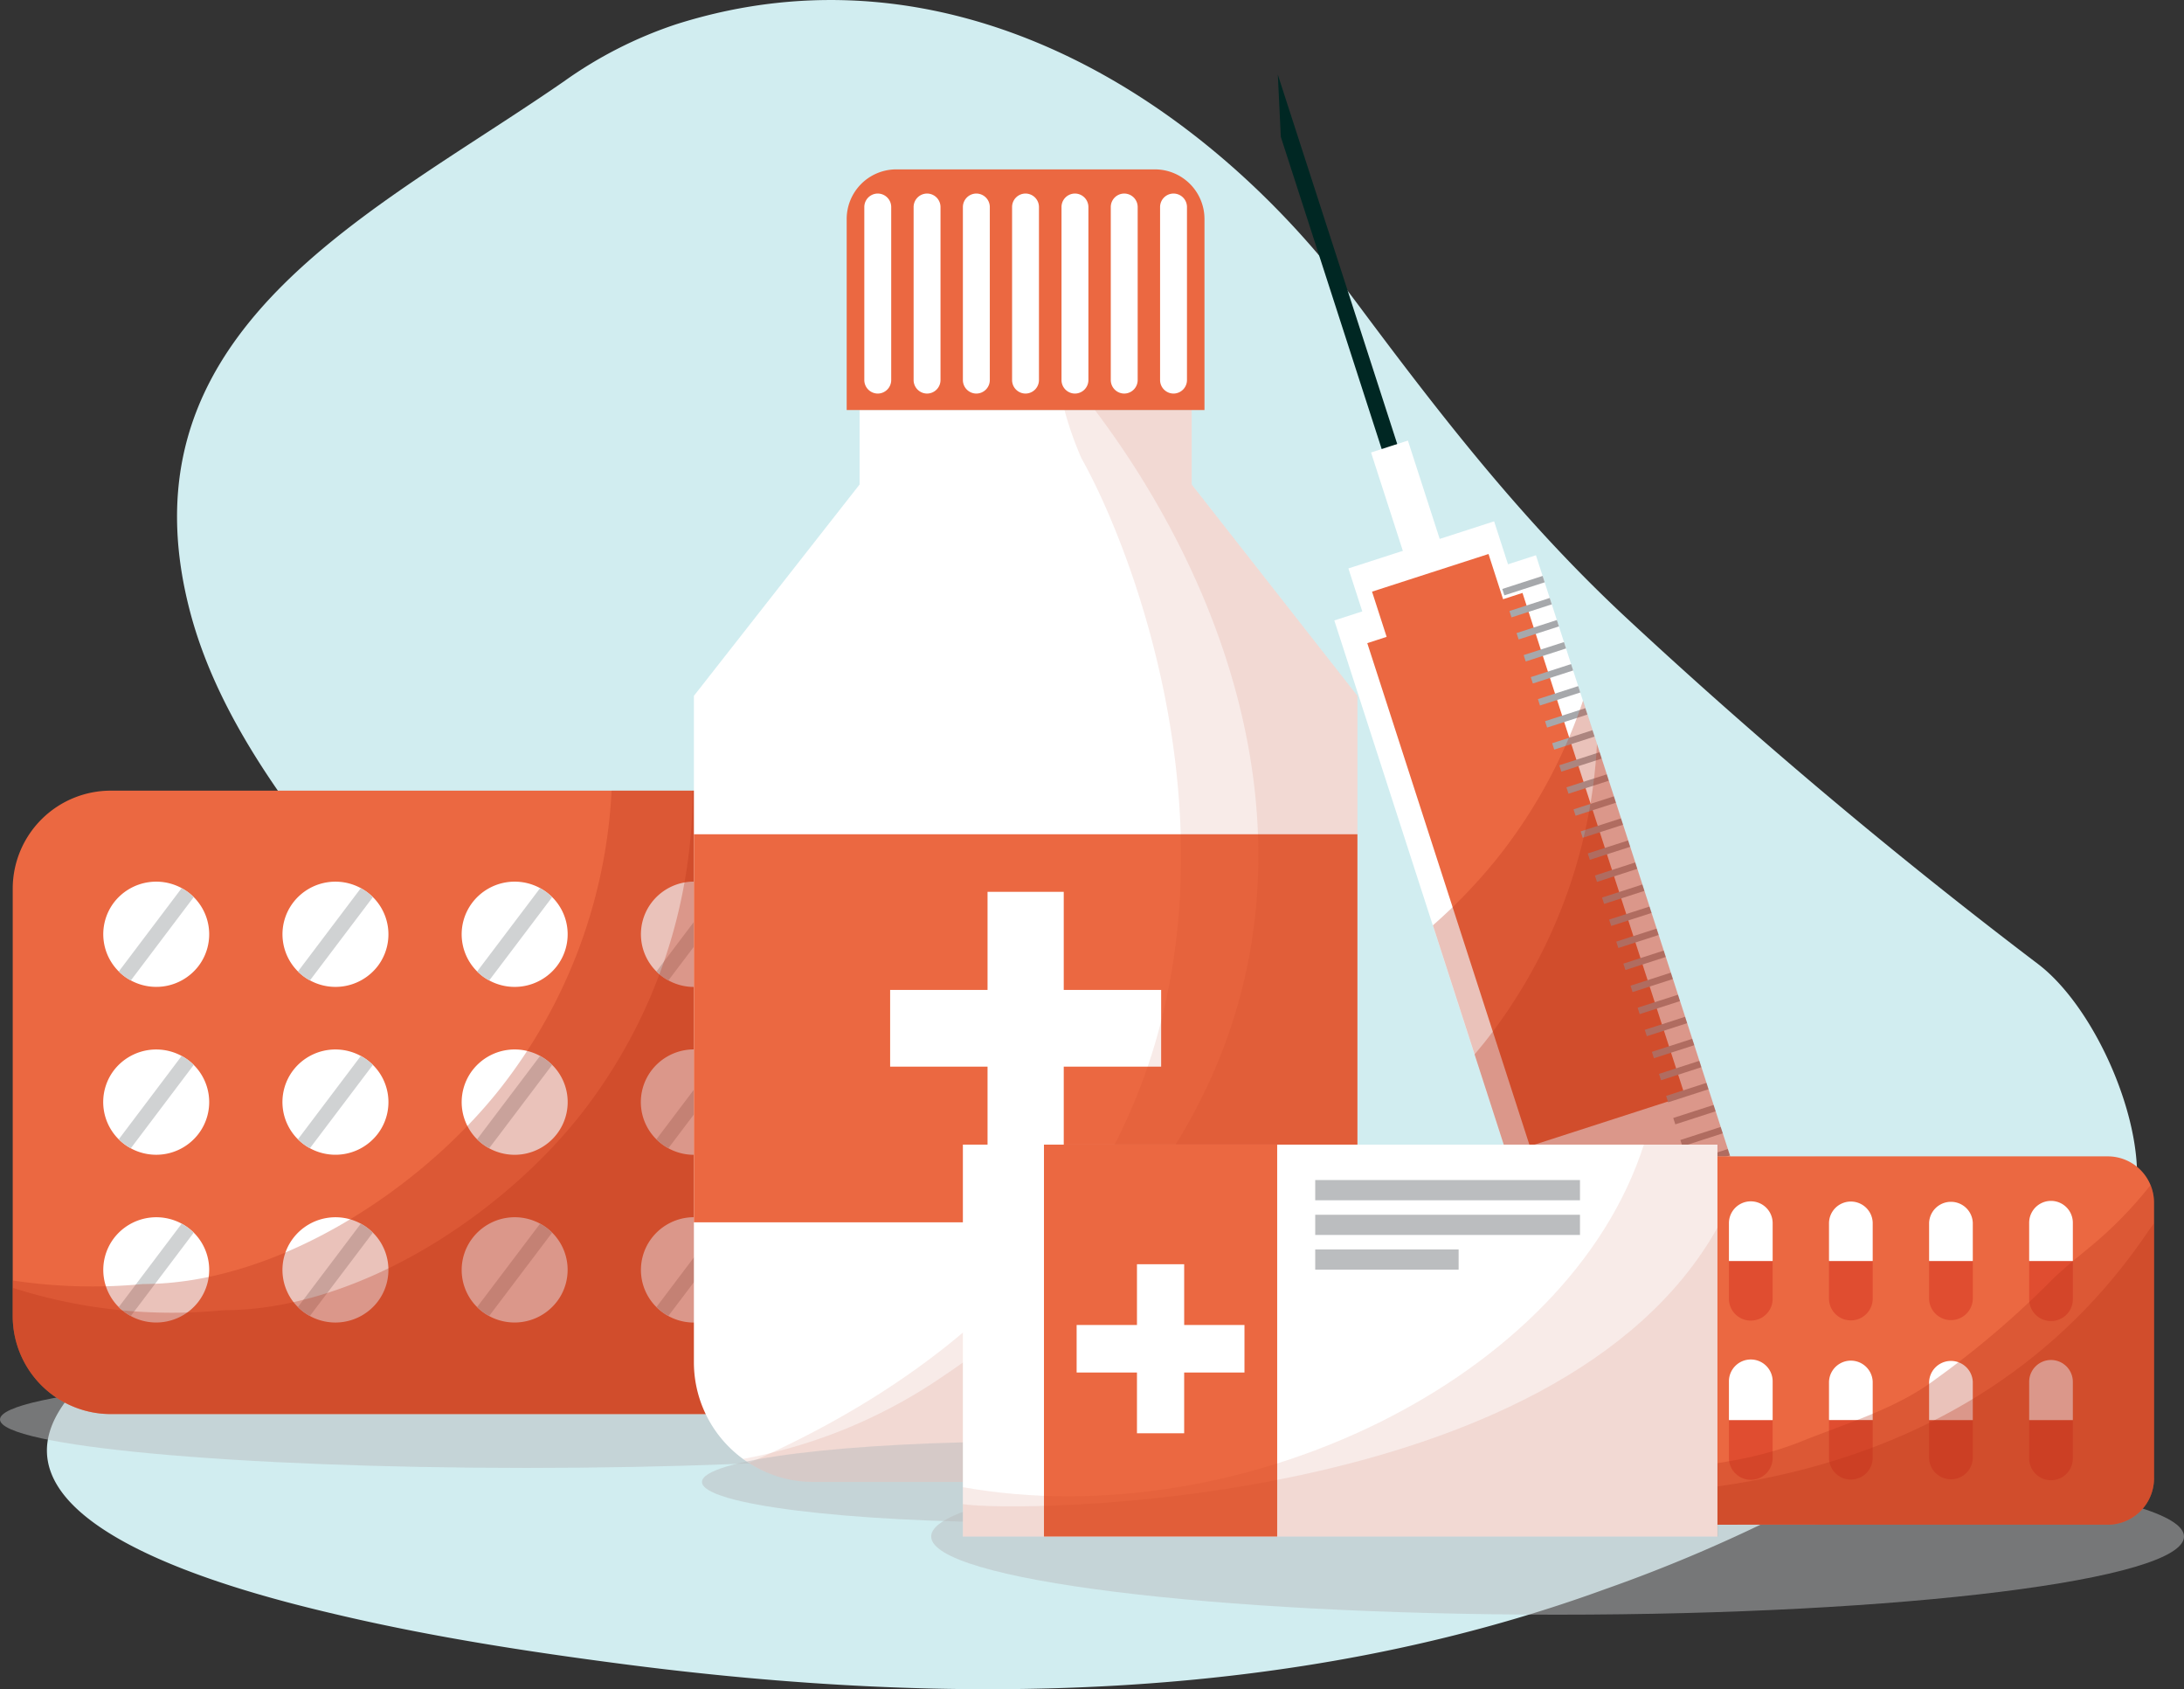 <svg id="pain_releafe" data-name="pain releafe" xmlns="http://www.w3.org/2000/svg" width="208.522" height="161.249" viewBox="0 0 208.522 161.249">
  <rect x="0" y="0" width="208.522" height="161.249" fill="#333333" stroke="none"/>
  <g id="Layer_1" data-name="Layer 1" transform="translate(0 0)">
    <path id="background" d="M118.116,160.955c-15.587,10.227-30.826,21.6-25.26,43.405,2.031,7.956,6.6,15.1,11.523,21.58,7.021,9.26,9.992,19.984,3.089,29.946-6.4,9.238-16.743,14.44-24.656,22.144-13.735,13.359,16.216,20.5,24.731,22.476,8.766,2.033,17.677,3.408,26.6,4.572,31.245,4.08,63.932,3.781,93.848-7.121a145.683,145.683,0,0,0,34.782-17.767c6.63-4.734,14.607-11.167,15.911-19.778,1.034-6.827-3.794-17.945-9.317-22.144a514.452,514.452,0,0,1-39.408-33.138c-9.927-9.257-17.71-19.333-25.79-30.175-14.877-19.965-39.036-34.566-64.812-26.4A40.219,40.219,0,0,0,128.643,154C125.273,156.332,121.686,158.614,118.116,160.955Z" transform="translate(-74.781 -146.244)" fill="#d1edf0"/>
    <path id="Path_6910" data-name="Path 6910" d="M62.67,635.489c0,2.555,22.509,4.626,50.278,4.626s50.27-2.079,50.27-4.626-22.511-4.629-50.278-4.629S62.67,632.926,62.67,635.489Z" transform="translate(-62.67 -499.989)" fill="#bbbdbf" opacity="0.5"/>
    <path id="Path_6911" data-name="Path 6911" d="M476.73,188.776l7.07-2.285,6.843-2.212,4.121,12.749-13.913,4.5Z" transform="translate(-347.989 -134.514)" fill="#fff"/>
    <path id="Path_6912" data-name="Path 6912" d="M552.94,424.6l7.07-2.282,6.846-2.214,4.121,12.752-13.913,4.5Z" transform="translate(-403.619 -306.65)" fill="#d0d2d3"/>
    <path id="Path_6913" data-name="Path 6913" d="M452.066,32.311l-.286-5.941,1.766,5.46L464.108,64.5l-1.485.478Z" transform="translate(-329.777 -19.247)" fill="#002723"/>
    <path id="Path_6914" data-name="Path 6914" d="M471.75,202.492l9.781-3.162L491,196.27l20.157,62.371-19.252,6.222Z" transform="translate(-344.354 -143.266)" fill="#fff"/>
    <path id="Path_6915" data-name="Path 6915" d="M548.1,461.756l11.925-3.854,11.553-3.732,1.3,4.013L549.4,465.771Z" transform="translate(-400.086 -331.52)" fill="#fff"/>
    <path id="Path_6916" data-name="Path 6916" d="M484.74,156.867l1.785-.578,1.734-.559L495,176.581l-3.519,1.137Z" transform="translate(-353.836 -113.673)" fill="#fff"/>
    <path id="Path_6917" data-name="Path 6917" d="M498.93,252.347l14.818-4.788-15.52-48.023-1.853.6-1.391-4.315-5.469,1.766-5.652,1.828,1.393,4.315-1.847.6Z" transform="translate(-352.865 -142.937)" fill="#eb6841"/>
    <g id="Group_1033" data-name="Group 1033" transform="translate(143.534 55.281)">
      <line id="Line_1" data-name="Line 1" x1="3.851" y2="1.245" transform="translate(18.361 56.81)" fill="none" stroke="#a6a8ab" stroke-miterlimit="10" stroke-width="0.64"/>
      <line id="Line_2" data-name="Line 2" x1="3.851" y2="1.245" transform="translate(17.68 54.707)" fill="none" stroke="#a6a8ab" stroke-miterlimit="10" stroke-width="0.64"/>
      <line id="Line_3" data-name="Line 3" x1="3.848" y2="1.245" transform="translate(17.002 52.6)" fill="none" stroke="#a6a8ab" stroke-miterlimit="10" stroke-width="0.64"/>
      <line id="Line_4" data-name="Line 4" x1="3.848" y2="1.245" transform="translate(16.322 50.499)" fill="none" stroke="#a6a8ab" stroke-miterlimit="10" stroke-width="0.64"/>
      <line id="Line_5" data-name="Line 5" x1="3.851" y2="1.245" transform="translate(15.639 48.393)" fill="none" stroke="#a6a8ab" stroke-miterlimit="10" stroke-width="0.64"/>
      <line id="Line_6" data-name="Line 6" x1="3.848" y2="1.245" transform="translate(14.961 46.289)" fill="none" stroke="#a6a8ab" stroke-miterlimit="10" stroke-width="0.64"/>
      <line id="Line_7" data-name="Line 7" x1="3.851" y2="1.245" transform="translate(14.28 44.186)" fill="none" stroke="#a6a8ab" stroke-miterlimit="10" stroke-width="0.64"/>
      <line id="Line_8" data-name="Line 8" x1="3.848" y2="1.245" transform="translate(13.602 42.085)" fill="none" stroke="#a6a8ab" stroke-miterlimit="10" stroke-width="0.64"/>
      <line id="Line_9" data-name="Line 9" x1="3.851" y2="1.242" transform="translate(12.919 39.978)" fill="none" stroke="#a6a8ab" stroke-miterlimit="10" stroke-width="0.64"/>
      <line id="Line_10" data-name="Line 10" x1="3.851" y2="1.245" transform="translate(12.239 37.872)" fill="none" stroke="#a6a8ab" stroke-miterlimit="10" stroke-width="0.64"/>
      <line id="Line_11" data-name="Line 11" x1="3.851" y2="1.245" transform="translate(11.558 35.765)" fill="none" stroke="#a6a8ab" stroke-miterlimit="10" stroke-width="0.64"/>
      <line id="Line_12" data-name="Line 12" x1="3.848" y2="1.242" transform="translate(10.88 33.667)" fill="none" stroke="#a6a8ab" stroke-miterlimit="10" stroke-width="0.64"/>
      <line id="Line_13" data-name="Line 13" x1="3.851" y2="1.242" transform="translate(10.2 31.563)" fill="none" stroke="#a6a8ab" stroke-miterlimit="10" stroke-width="0.64"/>
      <line id="Line_14" data-name="Line 14" x1="3.848" y2="1.245" transform="translate(9.522 29.457)" fill="none" stroke="#a6a8ab" stroke-miterlimit="10" stroke-width="0.64"/>
      <line id="Line_15" data-name="Line 15" x1="3.848" y2="1.245" transform="translate(8.841 27.353)" fill="none" stroke="#a6a8ab" stroke-miterlimit="10" stroke-width="0.64"/>
      <line id="Line_16" data-name="Line 16" x1="3.848" y2="1.242" transform="translate(8.161 25.25)" fill="none" stroke="#a6a8ab" stroke-miterlimit="10" stroke-width="0.64"/>
      <line id="Line_17" data-name="Line 17" x1="3.848" y2="1.245" transform="translate(7.48 23.143)" fill="none" stroke="#a6a8ab" stroke-miterlimit="10" stroke-width="0.64"/>
      <line id="Line_18" data-name="Line 18" x1="3.851" y2="1.245" transform="translate(6.8 21.04)" fill="none" stroke="#a6a8ab" stroke-miterlimit="10" stroke-width="0.64"/>
      <line id="Line_19" data-name="Line 19" x1="3.848" y2="1.242" transform="translate(6.122 18.939)" fill="none" stroke="#a6a8ab" stroke-miterlimit="10" stroke-width="0.64"/>
      <line id="Line_20" data-name="Line 20" x1="3.851" y2="1.245" transform="translate(5.439 16.83)" fill="none" stroke="#a6a8ab" stroke-miterlimit="10" stroke-width="0.64"/>
      <line id="Line_21" data-name="Line 21" x1="3.848" y2="1.245" transform="translate(4.761 14.726)" fill="none" stroke="#a6a8ab" stroke-miterlimit="10" stroke-width="0.64"/>
      <line id="Line_22" data-name="Line 22" x1="3.848" y2="1.242" transform="translate(4.08 12.625)" fill="none" stroke="#a6a8ab" stroke-miterlimit="10" stroke-width="0.64"/>
      <line id="Line_23" data-name="Line 23" x1="3.848" y2="1.242" transform="translate(3.4 10.518)" fill="none" stroke="#a6a8ab" stroke-miterlimit="10" stroke-width="0.64"/>
      <line id="Line_24" data-name="Line 24" x1="3.851" y2="1.245" transform="translate(2.719 8.415)" fill="none" stroke="#a6a8ab" stroke-miterlimit="10" stroke-width="0.64"/>
      <line id="Line_25" data-name="Line 25" x1="3.851" y2="1.242" transform="translate(2.039 6.314)" fill="none" stroke="#a6a8ab" stroke-miterlimit="10" stroke-width="0.64"/>
      <line id="Line_26" data-name="Line 26" x1="3.851" y2="1.245" transform="translate(1.361 4.21)" fill="none" stroke="#a6a8ab" stroke-miterlimit="10" stroke-width="0.64"/>
      <line id="Line_27" data-name="Line 27" x1="3.848" y2="1.245" transform="translate(0.681 2.104)" fill="none" stroke="#a6a8ab" stroke-miterlimit="10" stroke-width="0.64"/>
      <line id="Line_28" data-name="Line 28" x1="3.851" y2="1.245" fill="none" stroke="#a6a8ab" stroke-miterlimit="10" stroke-width="0.64"/>
    </g>
    <path id="Path_6918" data-name="Path 6918" d="M603.963,449.668l-4.783,1.547-2.571-7.958,2.668-.864L583.614,393.9a49.513,49.513,0,0,1-8.2,15.058,51.227,51.227,0,0,1-6.135,6.392l10.751,33.265,2.668-.861,2.571,7.958-4.78,1.545,1.3,4.016,23.478-7.588Z" transform="translate(-432.47 -327.021)" fill="#b93318" opacity="0.3"/>
    <path id="Path_6919" data-name="Path 6919" d="M614.707,460.88l-4.782,1.547-2.571-7.958,2.668-.864L595.688,409.26a50.037,50.037,0,0,1-10.775,28.525q-.443.54-.913,1.1l6.77,20.942,2.668-.861,2.571,7.958-4.78,1.545,1.3,4.016,23.478-7.588Z" transform="translate(-443.215 -338.233)" fill="#b93318" opacity="0.3"/>
    <path id="Path_6920" data-name="Path 6920" d="M153.618,485.241a9.363,9.363,0,0,0,9.392-9.327V435.06a9.365,9.365,0,0,0-9.392-9.33H76.56a9.363,9.363,0,0,0-9.39,9.33v40.853a9.36,9.36,0,0,0,9.39,9.327Z" transform="translate(-65.955 -350.255)" fill="#eb6841"/>
    <path id="Path_6921" data-name="Path 6921" d="M108.283,465.942a5.009,5.009,0,0,0-1.007-7.04,5.09,5.09,0,0,0-7.092,1.007,5.009,5.009,0,0,0,1.015,7.021A5.085,5.085,0,0,0,108.283,465.942Z" transform="translate(-89.323 -373.735)" fill="#fff"/>
    <path id="Path_6922" data-name="Path 6922" d="M110.67,460.21a5.583,5.583,0,0,1,.61.381,4.788,4.788,0,0,1,.54.475l-6,7.95a4.485,4.485,0,0,1-1.15-.859Z" transform="translate(-93.328 -375.423)" fill="#d0d2d3"/>
    <path id="Path_6923" data-name="Path 6923" d="M108.265,525.263a5.007,5.007,0,0,0-1.007-7.038,5.1,5.1,0,0,0-7.091,1,5.012,5.012,0,0,0,1.015,7.038A5.08,5.08,0,0,0,108.265,525.263Z" transform="translate(-89.305 -417.039)" fill="#fff"/>
    <path id="Path_6924" data-name="Path 6924" d="M110.671,519.51a5.573,5.573,0,0,1,.61.381,4.794,4.794,0,0,1,.54.475l-6,7.953a4.654,4.654,0,0,1-1.15-.859Z" transform="translate(-93.328 -418.71)" fill="#d0d2d3"/>
    <path id="Path_6925" data-name="Path 6925" d="M108.283,584.558a5.009,5.009,0,0,0-1.007-7.04,5.093,5.093,0,0,0-7.091,1.021,5.009,5.009,0,0,0,1.015,7.021,5.082,5.082,0,0,0,7.083-1Z" transform="translate(-89.323 -460.323)" fill="#fff"/>
    <path id="Path_6926" data-name="Path 6926" d="M110.671,578.81a6.018,6.018,0,0,1,.61.381,5.087,5.087,0,0,1,.54.475l-6,7.95a4.7,4.7,0,0,1-.61-.383,5.661,5.661,0,0,1-.54-.47Z" transform="translate(-93.328 -461.996)" fill="#d0d2d3"/>
    <path id="Path_6927" data-name="Path 6927" d="M171.652,465.942a5.007,5.007,0,0,0-1.018-7.04,5.077,5.077,0,0,0-7.081,1.007,5,5,0,0,0,1.01,7.021A5.09,5.09,0,0,0,171.652,465.942Z" transform="translate(-135.576 -373.734)" fill="#fff"/>
    <path id="Path_6928" data-name="Path 6928" d="M174.006,460.21a4.873,4.873,0,0,1,.608.381,5.428,5.428,0,0,1,.54.475l-6.009,7.95a5.406,5.406,0,0,1-.6-.383,4.565,4.565,0,0,1-.54-.475Z" transform="translate(-139.556 -375.423)" fill="#d0d2d3"/>
    <path id="Path_6929" data-name="Path 6929" d="M171.638,525.262a5,5,0,0,0-1.018-7.037,5.082,5.082,0,0,0-7.081,1,5.007,5.007,0,0,0,1.007,7.032A5.085,5.085,0,0,0,171.638,525.262Z" transform="translate(-135.562 -417.038)" fill="#fff"/>
    <path id="Path_6930" data-name="Path 6930" d="M174.006,519.51a4.866,4.866,0,0,1,.608.381,5.432,5.432,0,0,1,.54.475l-6.009,7.953a5.853,5.853,0,0,1-.6-.386,4.808,4.808,0,0,1-.54-.473Z" transform="translate(-139.556 -418.71)" fill="#d0d2d3"/>
    <path id="Path_6931" data-name="Path 6931" d="M171.649,584.558a5.007,5.007,0,0,0-1.018-7.04,5.08,5.08,0,0,0-7.081,1.021,5,5,0,0,0,1.007,7.021A5.088,5.088,0,0,0,171.649,584.558Z" transform="translate(-135.574 -460.322)" fill="#fff"/>
    <path id="Path_6932" data-name="Path 6932" d="M174.006,578.81a5.212,5.212,0,0,1,.608.381,5.8,5.8,0,0,1,.54.475l-6.009,7.95a4.747,4.747,0,0,1-1.145-.853Z" transform="translate(-139.556 -461.996)" fill="#d0d2d3"/>
    <path id="Path_6933" data-name="Path 6933" d="M235.011,465.941A5,5,0,0,0,234,458.9a5.08,5.08,0,0,0-7.083,1.007,5,5,0,0,0,1,7.021A5.09,5.09,0,0,0,235.011,465.941Z" transform="translate(-181.828 -373.734)" fill="#fff"/>
    <path id="Path_6934" data-name="Path 6934" d="M237.369,460.21a5.587,5.587,0,0,1,.61.381,5.7,5.7,0,0,1,.54.475l-6.009,7.95a5.463,5.463,0,0,1-.61-.383,4.533,4.533,0,0,1-.54-.475Z" transform="translate(-185.805 -375.423)" fill="#d0d2d3"/>
    <path id="Path_6935" data-name="Path 6935" d="M235,525.259a5,5,0,0,0-1.01-7.037,5.082,5.082,0,0,0-7.083,1,5.009,5.009,0,0,0,1,7.037A5.085,5.085,0,0,0,235,525.259Z" transform="translate(-181.813 -417.035)" fill="#fff"/>
    <path id="Path_6936" data-name="Path 6936" d="M237.369,519.51a5.574,5.574,0,0,1,.61.381,5.7,5.7,0,0,1,.54.475l-6.009,7.953a5.915,5.915,0,0,1-.61-.386,4.779,4.779,0,0,1-.54-.473Z" transform="translate(-185.805 -418.71)" fill="#d0d2d3"/>
    <path id="Path_6937" data-name="Path 6937" d="M235.011,584.557a5.007,5.007,0,0,0-1.01-7.04,5.082,5.082,0,0,0-7.083,1.021,5,5,0,0,0,1,7.021,5.088,5.088,0,0,0,7.089-1Z" transform="translate(-181.828 -460.322)" fill="#fff"/>
    <path id="Path_6938" data-name="Path 6938" d="M237.369,578.81a6.017,6.017,0,0,1,.61.381,6.129,6.129,0,0,1,.54.475l-6.009,7.95a4.636,4.636,0,0,1-1.15-.853Z" transform="translate(-185.805 -461.996)" fill="#d0d2d3"/>
    <path id="Path_6939" data-name="Path 6939" d="M298.382,465.928a5,5,0,0,0-1.01-7.04,5.077,5.077,0,0,0-7.092,1.007,5,5,0,0,0,1.01,7.021A5.08,5.08,0,0,0,298.382,465.928Z" transform="translate(-228.08 -373.72)" fill="#fff"/>
    <path id="Path_6940" data-name="Path 6940" d="M300.766,460.21a5.281,5.281,0,0,1,.6.381,6.147,6.147,0,0,1,.54.475l-6.006,7.95a5.161,5.161,0,0,1-.6-.383,4.585,4.585,0,0,1-.54-.475Z" transform="translate(-232.084 -375.423)" fill="#d0d2d3"/>
    <path id="Path_6941" data-name="Path 6941" d="M298.364,525.243a5,5,0,0,0-1.01-7.038,5.082,5.082,0,0,0-7.092,1,5,5,0,0,0,1.01,7.037A5.077,5.077,0,0,0,298.364,525.243Z" transform="translate(-228.062 -417.019)" fill="#fff"/>
    <path id="Path_6942" data-name="Path 6942" d="M300.766,519.51a5.277,5.277,0,0,1,.6.381,6.132,6.132,0,0,1,.54.475l-6.006,7.953a5.571,5.571,0,0,1-.6-.386,4.825,4.825,0,0,1-.54-.473Z" transform="translate(-232.084 -418.71)" fill="#d0d2d3"/>
    <path id="Path_6943" data-name="Path 6943" d="M298.382,584.544a5,5,0,0,0-1.01-7.04,5.08,5.08,0,0,0-7.091,1.021,5,5,0,0,0,1.01,7.021,5.077,5.077,0,0,0,7.091-1Z" transform="translate(-228.08 -460.308)" fill="#fff"/>
    <path id="Path_6944" data-name="Path 6944" d="M300.766,578.81a5.677,5.677,0,0,1,.6.381,6.634,6.634,0,0,1,.54.475l-6.006,7.95a4.819,4.819,0,0,1-.6-.383,5.091,5.091,0,0,1-.54-.47Z" transform="translate(-232.084 -461.996)" fill="#d0d2d3"/>
    <path id="Path_6945" data-name="Path 6945" d="M361.737,465.941a5.012,5.012,0,0,0-1.013-7.04,5.08,5.08,0,0,0-7.083,1.007,5,5,0,0,0,1.007,7.021A5.09,5.09,0,0,0,361.737,465.941Z" transform="translate(-274.33 -373.734)" fill="#fff"/>
    <path id="Path_6946" data-name="Path 6946" d="M364.1,460.21a5.588,5.588,0,0,1,.61.381,6.069,6.069,0,0,1,.54.475l-6.006,7.95a5.01,5.01,0,0,1-.61-.383,4.759,4.759,0,0,1-.54-.475Z" transform="translate(-278.312 -375.423)" fill="#d0d2d3"/>
    <path id="Path_6947" data-name="Path 6947" d="M361.719,525.262a5.01,5.01,0,0,0-1.013-7.038,5.085,5.085,0,0,0-7.083,1,5.007,5.007,0,0,0,1.007,7.037A5.085,5.085,0,0,0,361.719,525.262Z" transform="translate(-274.312 -417.038)" fill="#fff"/>
    <path id="Path_6948" data-name="Path 6948" d="M364.1,519.51a5.583,5.583,0,0,1,.61.381,6.059,6.059,0,0,1,.54.475l-6.006,7.953a5.382,5.382,0,0,1-.61-.386,5.022,5.022,0,0,1-.54-.473Z" transform="translate(-278.312 -418.71)" fill="#d0d2d3"/>
    <path id="Path_6949" data-name="Path 6949" d="M361.737,584.557a5.012,5.012,0,0,0-1.013-7.04,5.082,5.082,0,0,0-7.083,1.021,5,5,0,0,0,1.007,7.021A5.088,5.088,0,0,0,361.737,584.557Z" transform="translate(-274.33 -460.322)" fill="#fff"/>
    <path id="Path_6950" data-name="Path 6950" d="M364.1,578.81a6.024,6.024,0,0,1,.61.381,6.544,6.544,0,0,1,.54.475l-6.006,7.95a4.7,4.7,0,0,1-.61-.383,5.3,5.3,0,0,1-.54-.47Z" transform="translate(-278.312 -461.996)" fill="#d0d2d3"/>
    <path id="Path_6951" data-name="Path 6951" d="M153.618,425.73H124.348a50.054,50.054,0,0,1-10.786,28.625c-7.632,9.552-21.234,18.471-33.953,18.471a50.684,50.684,0,0,1-12.438-.338V475.9a9.36,9.36,0,0,0,9.39,9.328h77.059a9.363,9.363,0,0,0,9.392-9.328V435.06a9.365,9.365,0,0,0-9.392-9.33Z" transform="translate(-65.955 -350.255)" fill="#b93318" opacity="0.3"/>
    <path id="Path_6952" data-name="Path 6952" d="M153.618,425.73H132.082a50.092,50.092,0,0,1-10.846,31.123c-7.636,9.557-21.241,18.474-33.958,18.474a49.89,49.89,0,0,1-20.108-2.139v2.727a9.36,9.36,0,0,0,9.39,9.328h77.059a9.363,9.363,0,0,0,9.392-9.328V435.06a9.365,9.365,0,0,0-9.392-9.33Z" transform="translate(-65.955 -350.255)" fill="#b93318" opacity="0.3"/>
    <path id="Path_6953" data-name="Path 6953" d="M355.529,298.305V291.2H323.819v7.105L308,318.48v63.575a11.429,11.429,0,0,0,11.391,11.466h40.57a11.428,11.428,0,0,0,11.391-11.466V318.48Z" transform="translate(-241.749 -252.055)" fill="#fff"/>
    <path id="Path_6954" data-name="Path 6954" d="M396.181,229.1v-18.22a4.737,4.737,0,0,0-4.731-4.753H366.74a4.737,4.737,0,0,0-4.72,4.753V229.1Z" transform="translate(-281.181 -189.958)" fill="#eb6841"/>
    <rect id="Rectangle_410" data-name="Rectangle 410" width="63.354" height="37.043" transform="translate(66.249 79.637)" fill="#eb6841"/>
    <g id="Group_1034" data-name="Group 1034" transform="translate(82.522 18.476)">
      <path id="Path_6955" data-name="Path 6955" d="M370.818,232.459a1.291,1.291,0,0,1-1.285,1.294h0a1.291,1.291,0,0,1-1.283-1.294V215.951a1.288,1.288,0,0,1,1.283-1.291h0a1.288,1.288,0,0,1,1.285,1.291Z" transform="translate(-368.25 -214.66)" fill="#fff"/>
      <path id="Path_6956" data-name="Path 6956" d="M388.248,232.459a1.291,1.291,0,0,1-1.285,1.294h0a1.291,1.291,0,0,1-1.283-1.294V215.951a1.288,1.288,0,0,1,1.283-1.291h0a1.288,1.288,0,0,1,1.285,1.291Z" transform="translate(-380.973 -214.66)" fill="#fff"/>
      <path id="Path_6957" data-name="Path 6957" d="M405.671,232.459a1.291,1.291,0,0,1-1.285,1.294h0a1.291,1.291,0,0,1-1.285-1.294V215.951a1.291,1.291,0,0,1,1.285-1.291h0a1.291,1.291,0,0,1,1.285,1.291Z" transform="translate(-393.689 -214.66)" fill="#fff"/>
      <path id="Path_6958" data-name="Path 6958" d="M423.065,232.459a1.291,1.291,0,0,1-1.283,1.294h0a1.288,1.288,0,0,1-1.283-1.294V215.951a1.285,1.285,0,0,1,1.283-1.291h0a1.288,1.288,0,0,1,1.283,1.291Z" transform="translate(-406.39 -214.66)" fill="#fff"/>
      <path id="Path_6959" data-name="Path 6959" d="M440.538,232.459a1.291,1.291,0,0,1-1.285,1.294h0a1.288,1.288,0,0,1-1.283-1.294V215.951a1.285,1.285,0,0,1,1.283-1.291h0a1.291,1.291,0,0,1,1.285,1.291Z" transform="translate(-419.142 -214.66)" fill="#fff"/>
      <path id="Path_6960" data-name="Path 6960" d="M457.958,232.459a1.291,1.291,0,0,1-1.283,1.294h0a1.291,1.291,0,0,1-1.285-1.294V215.951a1.288,1.288,0,0,1,1.285-1.291h0a1.288,1.288,0,0,1,1.283,1.291Z" transform="translate(-431.858 -214.66)" fill="#fff"/>
      <path id="Path_6961" data-name="Path 6961" d="M475.388,232.459a1.291,1.291,0,0,1-1.283,1.294h0a1.291,1.291,0,0,1-1.285-1.294V215.951a1.288,1.288,0,0,1,1.285-1.291h0a1.288,1.288,0,0,1,1.283,1.291Z" transform="translate(-444.581 -214.66)" fill="#fff"/>
    </g>
    <path id="Path_6962" data-name="Path 6962" d="M340.593,324.61h-9.3v-9.36h-7.275v9.36h-9.3v7.326h9.3V341.3h7.275v-9.363h9.3Z" transform="translate(-229.73 -230.115)" fill="#fff"/>
    <path id="Path_6963" data-name="Path 6963" d="M369.748,298.305V291.2H357.6a33.145,33.145,0,0,0,1.62,4.6c7.515,13.343,27.929,69.627-31.736,95.905a11.258,11.258,0,0,0,6.13,1.812h40.57a11.428,11.428,0,0,0,11.391-11.466V318.48Z" transform="translate(-255.968 -252.055)" fill="#b93318" opacity="0.1"/>
    <path id="Path_6964" data-name="Path 6964" d="M368.223,298.305V291.2h-9.241c18.507,24.553,28.2,64.326-15.714,93.038a49.73,49.73,0,0,1-17.877,7.083,11.264,11.264,0,0,0,6.692,2.2h40.572a11.429,11.429,0,0,0,11.391-11.466V318.48Z" transform="translate(-254.443 -252.055)" fill="#b93318" opacity="0.1"/>
    <path id="Path_6965" data-name="Path 6965" d="M391.89,669.2c0,4.121,26.765,7.464,59.808,7.464s59.808-3.341,59.808-7.461-26.778-7.461-59.808-7.461S391.89,665.078,391.89,669.2Z" transform="translate(-302.984 -522.53)" fill="#bbbdbf" opacity="0.5"/>
    <path id="Path_6966" data-name="Path 6966" d="M310.86,659.684c0,2.131,13.835,3.856,30.9,3.856s30.9-1.723,30.9-3.856-13.835-3.854-30.9-3.854S310.86,657.556,310.86,659.684Z" transform="translate(-243.836 -518.216)" fill="#bbbdbf" opacity="0.5"/>
    <path id="Path_6967" data-name="Path 6967" d="M679.082,555.12H669.9v35.106h9.182a3.068,3.068,0,0,0,3.057-3.076V558.2a3.068,3.068,0,0,0-3.057-3.076Z" transform="translate(-505.918 -444.703)" fill="#fff"/>
    <rect id="Rectangle_411" data-name="Rectangle 411" width="1.175" height="35.101" transform="translate(163.977 110.417)" fill="#cccecf"/>
    <path id="Path_6968" data-name="Path 6968" d="M578.9,590.163a4.423,4.423,0,0,1-4.434-4.4V559.4A4.418,4.418,0,0,1,578.9,555h58.585a4.415,4.415,0,0,1,4.432,4.4v26.357a4.421,4.421,0,0,1-4.432,4.4Z" transform="translate(-436.259 -444.615)" fill="#eb6841"/>
    <path id="Path_6969" data-name="Path 6969" d="M780.09,591.75v3.711a2.085,2.085,0,1,0,4.17,0V591.75Z" transform="translate(-586.351 -471.441)" fill="#e04d30"/>
    <path id="Path_6970" data-name="Path 6970" d="M784.26,576.481v-3.656a2.085,2.085,0,1,0-4.17,0v3.656Z" transform="translate(-586.351 -456.105)" fill="#fff"/>
    <path id="Path_6971" data-name="Path 6971" d="M780.09,648v3.716a2.085,2.085,0,1,0,4.17,0V648Z" transform="translate(-586.351 -512.501)" fill="#e04d30"/>
    <path id="Path_6972" data-name="Path 6972" d="M784.26,632.716v-3.651a2.085,2.085,0,1,0-4.17,0v3.651Z" transform="translate(-586.351 -497.157)" fill="#fff"/>
    <path id="Path_6973" data-name="Path 6973" d="M744.71,591.75v3.711a2.088,2.088,0,0,0,4.172,0V591.75Z" transform="translate(-560.525 -471.441)" fill="#e04d30"/>
    <path id="Path_6974" data-name="Path 6974" d="M748.882,576.677v-3.656a2.088,2.088,0,0,0-4.172,0v3.656Z" transform="translate(-560.525 -456.301)" fill="#fff"/>
    <path id="Path_6975" data-name="Path 6975" d="M744.71,648v3.716a2.088,2.088,0,0,0,4.172,0V648Z" transform="translate(-560.525 -512.501)" fill="#e04d30"/>
    <path id="Path_6976" data-name="Path 6976" d="M748.882,632.912v-3.651a2.088,2.088,0,0,0-4.172,0v3.651Z" transform="translate(-560.525 -497.353)" fill="#fff"/>
    <path id="Path_6977" data-name="Path 6977" d="M709.32,591.75v3.711a2.087,2.087,0,0,0,4.172,0V591.75Z" transform="translate(-534.692 -471.441)" fill="#e04d30"/>
    <path id="Path_6978" data-name="Path 6978" d="M713.492,576.677V573.02a2.087,2.087,0,0,0-4.172,0v3.656Z" transform="translate(-534.692 -456.3)" fill="#fff"/>
    <path id="Path_6979" data-name="Path 6979" d="M709.32,648v3.716a2.087,2.087,0,0,0,4.172,0V648Z" transform="translate(-534.692 -512.501)" fill="#e04d30"/>
    <path id="Path_6980" data-name="Path 6980" d="M713.492,632.911V629.26a2.087,2.087,0,0,0-4.172,0v3.651Z" transform="translate(-534.692 -497.353)" fill="#fff"/>
    <path id="Path_6981" data-name="Path 6981" d="M673.94,591.75v3.711a2.088,2.088,0,0,0,4.175,0V591.75Z" transform="translate(-508.867 -471.441)" fill="#e04d30"/>
    <path id="Path_6982" data-name="Path 6982" d="M678.115,576.474v-3.656a2.088,2.088,0,0,0-4.175,0v3.656Z" transform="translate(-508.867 -456.098)" fill="#fff"/>
    <path id="Path_6983" data-name="Path 6983" d="M673.94,648v3.716a2.088,2.088,0,0,0,4.175,0V648Z" transform="translate(-508.867 -512.501)" fill="#e04d30"/>
    <path id="Path_6984" data-name="Path 6984" d="M678.115,632.709v-3.651a2.088,2.088,0,1,0-4.175,0v3.651Z" transform="translate(-508.867 -497.15)" fill="#fff"/>
    <path id="Path_6985" data-name="Path 6985" d="M638.56,591.75v3.711a2.087,2.087,0,0,0,4.175,0V591.75Z" transform="translate(-483.041 -471.441)" fill="#e04d30"/>
    <path id="Path_6986" data-name="Path 6986" d="M642.715,576.474v-3.656a2.087,2.087,0,0,0-4.175,0v3.656Z" transform="translate(-483.027 -456.098)" fill="#fff"/>
    <path id="Path_6987" data-name="Path 6987" d="M638.56,648v3.716a2.087,2.087,0,0,0,4.175,0V648Z" transform="translate(-483.041 -512.501)" fill="#e04d30"/>
    <path id="Path_6988" data-name="Path 6988" d="M642.715,632.709v-3.651a2.087,2.087,0,1,0-4.175,0v3.651Z" transform="translate(-483.027 -497.15)" fill="#fff"/>
    <path id="Path_6989" data-name="Path 6989" d="M603.18,591.75v3.711a2.087,2.087,0,0,0,4.175,0V591.75Z" transform="translate(-457.215 -471.441)" fill="#e04d30"/>
    <path id="Path_6990" data-name="Path 6990" d="M607.355,576.474v-3.656a2.087,2.087,0,0,0-4.175,0v3.656Z" transform="translate(-457.215 -456.098)" fill="#fff"/>
    <path id="Path_6991" data-name="Path 6991" d="M603.18,648v3.716a2.087,2.087,0,0,0,4.175,0V648Z" transform="translate(-457.215 -512.501)" fill="#e04d30"/>
    <path id="Path_6992" data-name="Path 6992" d="M607.355,632.709v-3.651a2.087,2.087,0,1,0-4.175,0v3.651Z" transform="translate(-457.215 -497.15)" fill="#fff"/>
    <path id="Path_6993" data-name="Path 6993" d="M574.47,593.16v-1.62c.343.027.683.057,1.029.078,4.051.27,8.118.762,12.19.778,6.8.022,14.337-.27,20.656-2.822,4.248-1.715,9-3.084,12.717-5.9a86.916,86.916,0,0,0,10.753-9.125c1.5-1.531,3.181-2.792,4.807-4.186a38.7,38.7,0,0,0,4.964-5.22,4.32,4.32,0,0,1,.332,1.663V593.16a4.424,4.424,0,0,1-4.434,4.4H578.9A4.421,4.421,0,0,1,574.47,593.16Z" transform="translate(-436.259 -452.017)" fill="#b93318" opacity="0.3"/>
    <path id="Path_6994" data-name="Path 6994" d="M574.51,603.217c.967.229,1.944.435,2.954.578,10.632,1.474,44.985,3.624,63.9-24.345.186-.27.394-.54.589-.81v24.375a4.423,4.423,0,0,1-4.434,4.4H578.931A4.421,4.421,0,0,1,574.51,603.217Z" transform="translate(-436.288 -461.872)" fill="#b93318" opacity="0.3"/>
    <rect id="Rectangle_412" data-name="Rectangle 412" width="72.044" height="37.41" transform="translate(91.933 109.264)" fill="#fff"/>
    <rect id="Rectangle_413" data-name="Rectangle 413" width="22.266" height="37.41" transform="translate(99.675 109.264)" fill="#eb6841"/>
    <path id="Path_6995" data-name="Path 6995" d="M396.675,452.678h-5.757v-5.8H386.41v5.8h-5.76v4.537h5.76v5.8h4.507v-5.8h5.757Z" transform="translate(-277.856 -326.198)" fill="#fff"/>
    <g id="Group_1035" data-name="Group 1035" transform="translate(125.573 112.645)">
      <rect id="Rectangle_414" data-name="Rectangle 414" width="25.279" height="1.931" fill="#bbbdbf"/>
      <rect id="Rectangle_415" data-name="Rectangle 415" width="25.279" height="1.928" transform="translate(0 3.314)" fill="#bbbdbf"/>
      <rect id="Rectangle_416" data-name="Rectangle 416" width="13.692" height="1.931" transform="translate(0 6.624)" fill="#bbbdbf"/>
    </g>
    <path id="Path_6996" data-name="Path 6996" d="M468.12,550.82c-7.189,22.463-38.582,37.421-65.02,32.708v4.71h72.076V550.82Z" transform="translate(-311.167 -441.564)" fill="#b93318" opacity="0.1"/>
    <path id="Path_6997" data-name="Path 6997" d="M403.1,606.443v3.095h72.076V580C460.053,607.129,407.753,607.259,403.1,606.443Z" transform="translate(-311.167 -462.864)" fill="#b93318" opacity="0.1"/>
  </g>
</svg>
